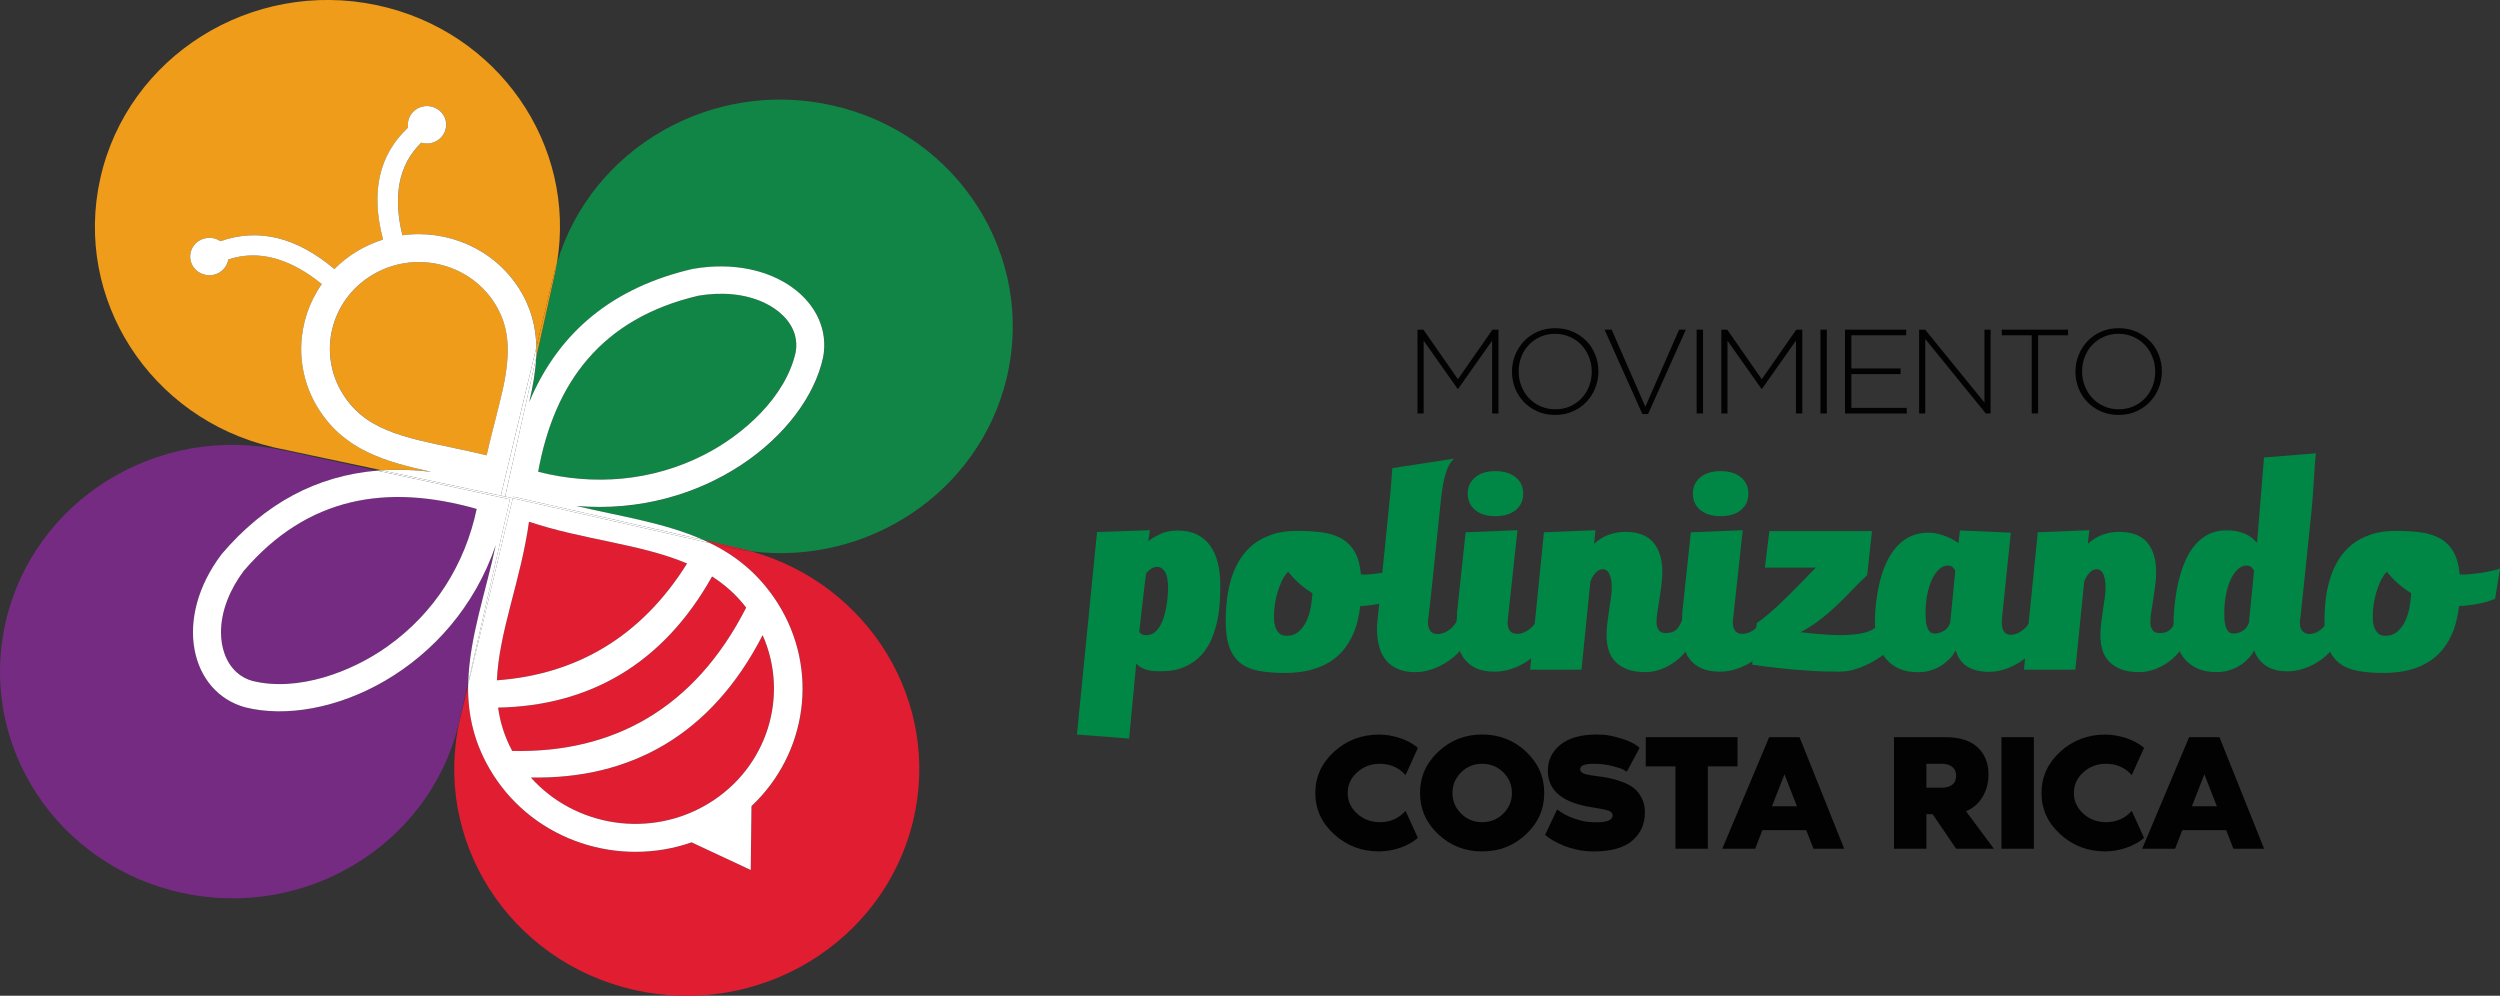 <svg width="118" height="47" viewBox="0 0 118 47" fill="none" xmlns="http://www.w3.org/2000/svg">
<rect x="0" y="0" width="118" height="47" fill="#333333" stroke="none"/>
<g id="Logo" clip-path="url(#clip0_29_2364)">
<g id="Group">
<path id="Vector" d="M65.131 38.807C65.621 38.807 66.023 38.629 66.343 38.274L66.925 39.551C66.693 39.748 66.408 39.906 66.078 40.018C65.747 40.13 65.418 40.186 65.093 40.186C64.265 40.186 63.556 39.916 62.966 39.375C62.375 38.834 62.083 38.186 62.083 37.429C62.083 36.672 62.378 36.021 62.966 35.483C63.556 34.942 64.265 34.672 65.093 34.672C65.416 34.672 65.744 34.728 66.078 34.838C66.408 34.947 66.693 35.102 66.925 35.299L66.343 36.584C66.025 36.229 65.621 36.051 65.131 36.051C64.713 36.051 64.355 36.184 64.057 36.453C63.759 36.723 63.611 37.048 63.611 37.429C63.611 37.81 63.759 38.136 64.057 38.405C64.355 38.674 64.713 38.807 65.131 38.807Z" fill="#020202"/>
<path id="Vector_2" d="M67.888 35.477C68.462 34.939 69.151 34.669 69.957 34.669C70.764 34.669 71.456 34.939 72.027 35.477C72.601 36.016 72.888 36.666 72.888 37.429C72.888 38.191 72.601 38.842 72.027 39.38C71.453 39.919 70.764 40.188 69.957 40.188C69.151 40.188 68.459 39.919 67.888 39.38C67.313 38.842 67.026 38.191 67.026 37.429C67.026 36.666 67.313 36.016 67.888 35.477ZM68.968 38.405C69.241 38.674 69.572 38.807 69.96 38.807C70.348 38.807 70.679 38.674 70.953 38.405C71.226 38.135 71.363 37.81 71.363 37.429C71.363 37.048 71.226 36.722 70.953 36.453C70.679 36.184 70.348 36.05 69.96 36.05C69.572 36.05 69.241 36.184 68.968 36.453C68.694 36.722 68.557 37.048 68.557 37.429C68.557 37.81 68.694 38.135 68.968 38.405Z" fill="#020202"/>
<path id="Vector_3" d="M75.286 36.621C75.541 36.653 75.759 36.688 75.942 36.722C76.126 36.76 76.334 36.818 76.563 36.904C76.793 36.986 76.981 37.088 77.124 37.202C77.266 37.317 77.389 37.471 77.49 37.669C77.591 37.863 77.64 38.09 77.64 38.346C77.64 38.895 77.441 39.338 77.044 39.679C76.645 40.018 76.038 40.188 75.221 40.188C74.955 40.188 74.696 40.161 74.441 40.105C74.187 40.05 73.971 39.986 73.796 39.911C73.621 39.836 73.465 39.759 73.331 39.684C73.197 39.61 73.093 39.543 73.025 39.484L72.929 39.407L73.495 38.207C73.728 38.386 73.99 38.525 74.28 38.626C74.57 38.727 74.8 38.783 74.969 38.794L75.223 38.81C75.817 38.831 76.115 38.724 76.115 38.487C76.115 38.383 76.049 38.309 75.921 38.263C75.789 38.218 75.53 38.165 75.136 38.103C73.75 37.89 73.058 37.314 73.058 36.378C73.058 35.883 73.255 35.475 73.648 35.152C74.042 34.832 74.614 34.669 75.368 34.669C75.464 34.669 75.59 34.675 75.746 34.685C75.901 34.696 76.161 34.752 76.525 34.859C76.888 34.963 77.176 35.109 77.389 35.299L76.785 36.426C76.746 36.4 76.692 36.365 76.618 36.325C76.544 36.282 76.372 36.226 76.104 36.157C75.836 36.088 75.543 36.05 75.223 36.05C74.8 36.05 74.586 36.133 74.586 36.301C74.586 36.389 74.633 36.456 74.728 36.501C74.824 36.544 75.01 36.586 75.286 36.621Z" fill="#020202"/>
<path id="Vector_4" d="M77.681 34.795H82.012V36.173H80.61V40.06H79.081V36.173H77.679V34.795H77.681Z" fill="#020202"/>
<path id="Vector_5" d="M84.938 34.795L87.046 40.06H85.597L85.255 39.183H83.185L82.844 40.06H81.291L83.505 34.795H84.938ZM83.636 38.056H84.815L84.227 36.549L83.636 38.056Z" fill="#020202"/>
<path id="Vector_6" d="M92.796 38.29L94.111 40.06H92.329L91.221 38.431H90.926V40.06H89.397V34.795H91.817C92.493 34.795 93.001 34.955 93.343 35.272C93.685 35.592 93.857 36.016 93.857 36.549C93.857 36.946 93.764 37.301 93.578 37.61C93.392 37.925 93.132 38.149 92.796 38.29ZM91.675 37.178C91.867 37.178 92.022 37.13 92.145 37.037C92.268 36.944 92.329 36.803 92.329 36.613C92.329 36.429 92.268 36.291 92.145 36.195C92.022 36.099 91.867 36.051 91.675 36.051H90.926V37.178H91.675Z" fill="#020202"/>
<path id="Vector_7" d="M95.998 40.06H94.469V34.795H95.998V40.06Z" fill="#020202"/>
<path id="Vector_8" d="M99.407 38.807C99.897 38.807 100.299 38.628 100.619 38.274L101.201 39.551C100.969 39.748 100.684 39.905 100.353 40.017C100.023 40.129 99.695 40.185 99.369 40.185C98.541 40.185 97.832 39.916 97.242 39.375C96.651 38.834 96.359 38.186 96.359 37.429C96.359 36.671 96.654 36.021 97.242 35.482C97.832 34.941 98.541 34.672 99.369 34.672C99.692 34.672 100.02 34.728 100.353 34.837C100.684 34.947 100.969 35.101 101.201 35.298L100.619 36.583C100.301 36.229 99.897 36.05 99.407 36.05C98.989 36.05 98.631 36.184 98.333 36.453C98.035 36.722 97.887 37.047 97.887 37.429C97.887 37.81 98.035 38.135 98.333 38.404C98.628 38.674 98.986 38.807 99.407 38.807Z" fill="#020202"/>
<path id="Vector_9" d="M104.758 34.795L106.866 40.06H105.417L105.075 39.183H103.006L102.664 40.06H101.111L103.326 34.795H104.758ZM103.457 38.056H104.635L104.047 36.549L103.457 38.056Z" fill="#020202"/>
</g>
<g id="Group_2">
<path id="Vector_10" d="M66.9 15.559H67.185L68.814 17.9L70.444 15.559H70.728V19.515H70.428V16.079L68.823 18.356H68.801L67.196 16.079V19.515H66.906V15.559H66.9Z" fill="#020202"/>
<path id="Vector_11" d="M73.4 19.585C73.091 19.585 72.812 19.529 72.563 19.417C72.314 19.305 72.101 19.156 71.923 18.972C71.746 18.785 71.609 18.569 71.51 18.324C71.415 18.078 71.365 17.82 71.365 17.551V17.54C71.365 17.268 71.415 17.009 71.513 16.762C71.612 16.514 71.751 16.298 71.929 16.108C72.106 15.919 72.32 15.77 72.571 15.658C72.823 15.546 73.102 15.49 73.411 15.49C73.717 15.49 73.993 15.546 74.245 15.658C74.496 15.77 74.709 15.919 74.887 16.103C75.065 16.287 75.201 16.506 75.3 16.751C75.396 16.996 75.445 17.255 75.445 17.524C75.448 17.527 75.448 17.532 75.445 17.535C75.445 17.807 75.396 18.065 75.297 18.313C75.199 18.561 75.059 18.777 74.882 18.966C74.704 19.156 74.488 19.305 74.236 19.417C73.982 19.529 73.703 19.585 73.4 19.585ZM73.411 19.318C73.662 19.318 73.892 19.273 74.102 19.18C74.313 19.086 74.493 18.961 74.647 18.801C74.8 18.641 74.917 18.454 75.002 18.238C75.087 18.023 75.13 17.793 75.13 17.548V17.537C75.13 17.292 75.087 17.063 74.999 16.844C74.912 16.628 74.791 16.439 74.641 16.279C74.488 16.119 74.305 15.991 74.094 15.898C73.881 15.804 73.648 15.756 73.4 15.756C73.148 15.756 72.918 15.802 72.708 15.895C72.497 15.988 72.317 16.114 72.164 16.274C72.011 16.433 71.893 16.62 71.808 16.836C71.724 17.052 71.68 17.281 71.68 17.527V17.537C71.68 17.783 71.724 18.012 71.811 18.23C71.899 18.446 72.019 18.636 72.169 18.796C72.322 18.956 72.506 19.084 72.716 19.177C72.927 19.27 73.159 19.318 73.411 19.318Z" fill="#020202"/>
<path id="Vector_12" d="M75.735 15.559H76.071L77.66 19.198L79.254 15.559H79.573L77.788 19.545H77.52L75.735 15.559Z" fill="#020202"/>
<path id="Vector_13" d="M80.082 15.559H80.383V19.515H80.082V15.559Z" fill="#020202"/>
<path id="Vector_14" d="M81.241 15.559H81.526L83.155 17.9L84.785 15.559H85.069V19.515H84.769V16.079L83.163 18.356H83.142L81.537 16.079V19.515H81.247V15.559H81.241Z" fill="#020202"/>
<path id="Vector_15" d="M85.925 15.559H86.226V19.515H85.925V15.559Z" fill="#020202"/>
<path id="Vector_16" d="M87.084 15.559H89.972V15.826H87.385V17.391H89.709V17.657H87.385V19.252H89.999V19.518H87.084V15.559Z" fill="#020202"/>
<path id="Vector_17" d="M90.581 15.559H90.866L93.666 19.001V15.559H93.955V19.515H93.728L90.871 15.999V19.515H90.581V15.559Z" fill="#020202"/>
<path id="Vector_18" d="M95.897 15.826H94.483V15.559H97.611V15.826H96.198V19.515H95.897V15.826Z" fill="#020202"/>
<path id="Vector_19" d="M99.995 19.585C99.686 19.585 99.407 19.529 99.159 19.417C98.91 19.305 98.697 19.156 98.519 18.972C98.341 18.785 98.204 18.569 98.106 18.324C98.01 18.078 97.961 17.82 97.961 17.551V17.54C97.961 17.268 98.01 17.009 98.109 16.762C98.207 16.514 98.347 16.298 98.524 16.108C98.702 15.919 98.915 15.77 99.167 15.658C99.418 15.546 99.697 15.49 100.006 15.49C100.312 15.49 100.589 15.546 100.84 15.658C101.092 15.77 101.305 15.919 101.483 16.103C101.66 16.287 101.797 16.506 101.896 16.751C101.991 16.996 102.04 17.255 102.04 17.524C102.043 17.527 102.043 17.532 102.04 17.535C102.04 17.807 101.991 18.065 101.893 18.313C101.794 18.561 101.655 18.777 101.477 18.966C101.299 19.156 101.083 19.305 100.832 19.417C100.58 19.529 100.299 19.585 99.995 19.585ZM100.006 19.318C100.258 19.318 100.487 19.273 100.698 19.18C100.909 19.086 101.089 18.961 101.242 18.801C101.395 18.641 101.513 18.454 101.598 18.238C101.682 18.023 101.726 17.793 101.726 17.548V17.537C101.726 17.292 101.682 17.063 101.595 16.844C101.507 16.628 101.387 16.439 101.237 16.279C101.083 16.119 100.9 15.991 100.69 15.898C100.476 15.804 100.244 15.756 99.995 15.756C99.744 15.756 99.514 15.802 99.303 15.895C99.093 15.988 98.912 16.114 98.759 16.274C98.606 16.433 98.489 16.62 98.404 16.836C98.319 17.052 98.275 17.281 98.275 17.527V17.537C98.275 17.783 98.319 18.012 98.407 18.23C98.494 18.446 98.615 18.636 98.765 18.796C98.918 18.956 99.101 19.084 99.312 19.177C99.522 19.27 99.755 19.318 100.006 19.318Z" fill="#020202"/>
</g>
<g id="Group_3">
<path id="Vector_20" d="M33.223 21.473C35.11 20.516 37.092 18.724 37.557 16.621C37.609 16.343 37.598 16.066 37.516 15.794C37.316 15.117 36.737 14.61 36.105 14.304C35.145 13.84 34.008 13.781 32.964 13.957C28.397 15.029 26.166 18.042 25.398 22.267C28.026 22.939 30.771 22.715 33.223 21.473Z" fill="#118546"/>
<path id="Vector_21" d="M39.321 4.983C33.611 3.682 27.905 6.988 26.289 12.414C26.256 12.603 26.221 12.792 26.18 12.984C26.169 13.029 26.158 13.077 26.147 13.123H26.15L25.313 16.871C25.28 17.564 25.152 18.268 24.985 18.985C26.374 15.663 28.944 13.568 32.698 12.699C36.537 12.03 39.348 14.306 38.856 16.877C38.057 20.548 33.215 24.408 27.203 23.886C29.261 24.376 31.369 24.672 33.207 25.493L35.173 25.941V25.944C35.271 25.968 35.367 25.997 35.465 26.024C40.972 26.701 46.224 23.227 47.515 17.842C48.89 12.083 45.224 6.327 39.321 4.983Z" fill="#118546"/>
<path id="Vector_22" d="M25.053 36.699C27.123 39.021 30.672 39.602 33.437 37.928C36.225 36.24 37.259 32.835 35.993 29.98C33.571 34.704 29.748 36.786 25.053 36.699Z" fill="#E01D31"/>
<path id="Vector_23" d="M23.511 33.398C23.604 34.083 23.812 34.763 24.176 35.443C28.922 35.555 32.783 33.462 35.219 28.679C34.752 28.068 34.208 27.594 33.609 27.21C31.276 31.377 27.771 33.318 23.511 33.398Z" fill="#E01D31"/>
<path id="Vector_24" d="M34.186 25.789L33.529 25.643C34.749 26.242 35.837 27.101 36.696 28.45C38.694 31.588 38.096 35.584 35.474 38.05L35.457 39.485L35.438 41.068L33.972 40.383L32.646 39.762C29.218 40.959 25.278 39.711 23.282 36.571C22.371 35.142 22.076 33.729 22.101 32.316L21.762 33.726H21.764C21.753 33.771 21.74 33.817 21.729 33.865C20.351 39.621 24.017 45.374 29.918 46.721C35.821 48.064 41.721 44.489 43.102 38.736C44.436 33.163 41.04 27.591 35.463 26.024C35.085 25.979 34.705 25.912 34.328 25.826C34.279 25.811 34.232 25.8 34.186 25.789Z" fill="#E01D31"/>
<path id="Vector_25" d="M32.43 26.597C30.235 25.664 27.531 25.485 24.969 24.627C24.586 27.386 23.552 29.807 23.457 32.11C27.162 31.843 30.251 30.092 32.43 26.597Z" fill="#E01D31"/>
<path id="Vector_26" d="M35.17 25.936L33.204 25.488C33.313 25.536 33.423 25.586 33.529 25.64L34.186 25.789V25.786C34.232 25.797 34.279 25.81 34.328 25.821C34.705 25.906 35.085 25.973 35.463 26.018C35.367 25.992 35.269 25.962 35.17 25.938V25.936Z" fill="#E01D31"/>
<path id="Vector_27" d="M11.571 33.385C8.99 32.676 8.145 29.21 10.464 26.152C12.498 23.763 14.948 22.454 17.802 22.214L13.493 21.284V21.286C13.447 21.276 13.398 21.265 13.351 21.254C7.437 19.972 1.575 23.611 0.262 29.38C-1.05 35.15 2.682 40.866 8.599 42.145C14.428 43.407 20.203 39.89 21.628 34.267H21.63L22.098 32.217C22.155 30.076 22.934 27.933 23.399 25.723C21.401 31.617 15.432 34.35 11.571 33.385Z" fill="#762B83"/>
<path id="Vector_28" d="M11.505 26.946C10.882 27.778 10.431 28.799 10.431 29.844C10.431 30.529 10.639 31.262 11.175 31.737C11.388 31.926 11.639 32.059 11.916 32.139C14.056 32.667 16.583 31.729 18.297 30.505C20.528 28.913 21.95 26.615 22.5 24.021C18.275 22.819 14.516 23.429 11.505 26.946Z" fill="#762B83"/>
<path id="Vector_29" d="M20.364 22.27C18.193 21.8 16.279 21.254 15.055 19.329C13.857 17.447 13.985 15.127 15.191 13.408C13.734 12.227 12.244 11.757 10.778 12.248C10.737 12.493 10.595 12.72 10.363 12.858C9.939 13.114 9.378 12.989 9.116 12.573C8.853 12.16 8.982 11.613 9.408 11.357C9.726 11.165 10.119 11.187 10.406 11.384C12.206 10.752 13.999 11.192 15.787 12.698C16.099 12.386 16.452 12.104 16.848 11.864C17.245 11.624 17.66 11.44 18.084 11.307C17.491 9.075 17.884 7.313 19.262 6.02C19.21 5.681 19.364 5.329 19.681 5.137C20.105 4.882 20.665 5.007 20.928 5.423C21.19 5.836 21.062 6.383 20.635 6.638C20.403 6.78 20.129 6.804 19.889 6.732C18.789 7.796 18.557 9.305 18.997 11.104C21.111 10.813 23.301 11.731 24.498 13.613C25.078 14.522 25.3 15.447 25.319 16.391L26.199 12.714H26.202C26.229 12.613 26.259 12.512 26.289 12.411C27.219 6.836 23.52 1.464 17.794 0.245C11.872 -1.01 6.023 2.65 4.733 8.425C3.461 14.114 7.087 19.732 12.859 21.099V21.102L18.007 22.195C18.765 22.147 19.549 22.168 20.364 22.27Z" fill="#EE9C19"/>
<path id="Vector_30" d="M23.949 16.082C23.891 15.437 23.7 14.858 23.347 14.306C22.122 12.384 19.53 11.792 17.559 12.986C15.588 14.181 14.981 16.708 16.206 18.63C16.569 19.201 17.023 19.636 17.614 19.979C18.48 20.481 19.555 20.739 20.528 20.953C21.349 21.131 22.163 21.294 22.973 21.491C23.148 20.705 23.361 19.926 23.558 19.137C23.796 18.166 24.036 17.087 23.949 16.082Z" fill="#EE9C19"/>
<path id="Vector_31" d="M26.196 12.715L25.316 16.391C25.319 16.551 25.319 16.708 25.311 16.868L26.147 13.12H26.144C26.155 13.075 26.166 13.027 26.177 12.981C26.221 12.792 26.256 12.603 26.287 12.411C26.256 12.512 26.224 12.611 26.199 12.715H26.196Z" fill="#EE9C19"/>
<path id="Vector_32" d="M23.842 23.435V23.438L18.007 22.198C17.939 22.203 17.871 22.208 17.802 22.214L24.066 23.568L22.098 32.217C22.098 32.249 22.098 32.281 22.098 32.313L24.206 23.515L23.842 23.435Z" fill="white"/>
<path id="Vector_33" d="M24.206 23.518L24.222 23.443L33.201 25.488C31.364 24.667 29.256 24.371 27.197 23.88C33.21 24.403 38.052 20.542 38.85 16.871C39.342 14.301 36.532 12.024 32.693 12.693C28.939 13.563 26.369 15.661 24.98 18.98C25.146 18.263 25.275 17.559 25.308 16.866L23.842 23.435L24.206 23.518ZM32.964 13.957C34.005 13.781 35.145 13.84 36.105 14.304C36.737 14.608 37.316 15.114 37.516 15.794C37.595 16.066 37.606 16.343 37.557 16.62C37.092 18.724 35.11 20.516 33.223 21.473C30.771 22.718 28.026 22.939 25.401 22.267C26.166 18.041 28.397 15.029 32.964 13.957Z" fill="white"/>
<path id="Vector_34" d="M23.279 36.568C25.278 39.706 29.218 40.956 32.644 39.759L33.97 40.38L35.435 41.065L35.454 39.482L35.471 38.047C38.093 35.584 38.692 31.587 36.693 28.447C35.834 27.101 34.746 26.239 33.527 25.64L24.203 23.515L22.095 32.313C22.073 33.726 22.369 35.139 23.279 36.568ZM35.996 29.98C37.262 32.833 36.228 36.237 33.439 37.927C30.672 39.602 27.126 39.02 25.056 36.698C29.748 36.786 33.571 34.704 35.996 29.98ZM35.219 28.679C32.783 33.462 28.92 35.555 24.176 35.443C23.812 34.763 23.604 34.086 23.511 33.398C27.774 33.318 31.276 31.377 33.609 27.21C34.21 27.594 34.752 28.068 35.219 28.679ZM24.969 24.626C27.533 25.485 30.235 25.666 32.43 26.597C30.248 30.092 27.162 31.843 23.454 32.11C23.552 29.804 24.586 27.383 24.969 24.626Z" fill="white"/>
<path id="Vector_35" d="M24.206 23.517L33.529 25.642C33.423 25.589 33.313 25.538 33.204 25.49L24.225 23.443L24.206 23.517Z" fill="white"/>
<path id="Vector_36" d="M17.802 22.214C14.945 22.454 12.498 23.763 10.464 26.152C8.145 29.21 8.99 32.675 11.571 33.385C15.429 34.35 21.401 31.617 23.402 25.722C22.934 27.933 22.158 30.076 22.101 32.217L24.069 23.568L17.802 22.214ZM18.297 30.505C16.583 31.729 14.054 32.665 11.916 32.14C11.637 32.062 11.388 31.929 11.175 31.737C10.642 31.262 10.431 30.529 10.431 29.844C10.431 28.799 10.882 27.778 11.505 26.946C14.516 23.43 18.275 22.819 22.5 24.021C21.953 26.616 20.531 28.914 18.297 30.505Z" fill="white"/>
<path id="Vector_37" d="M23.842 23.435L23.64 23.39L25.316 16.391C25.297 15.447 25.075 14.522 24.496 13.613C23.298 11.731 21.108 10.814 18.994 11.104C18.554 9.307 18.784 7.798 19.886 6.732C20.129 6.807 20.4 6.78 20.632 6.639C21.056 6.383 21.187 5.836 20.925 5.423C20.66 5.01 20.102 4.882 19.678 5.138C19.361 5.33 19.208 5.682 19.26 6.02C17.882 7.313 17.488 9.076 18.081 11.307C17.657 11.44 17.242 11.624 16.845 11.864C16.449 12.104 16.093 12.384 15.785 12.699C13.996 11.192 12.203 10.752 10.404 11.384C10.117 11.187 9.723 11.166 9.406 11.358C8.982 11.614 8.851 12.16 9.113 12.573C9.378 12.987 9.936 13.115 10.36 12.859C10.592 12.717 10.737 12.491 10.775 12.248C12.241 11.758 13.731 12.227 15.188 13.408C13.983 15.127 13.854 17.447 15.052 19.329C16.277 21.251 18.191 21.801 20.362 22.27C19.547 22.171 18.762 22.15 18.005 22.198L23.84 23.438L23.842 23.435ZM22.97 21.491C22.161 21.294 21.346 21.131 20.526 20.953C19.552 20.739 18.475 20.481 17.611 19.98C17.02 19.639 16.567 19.201 16.203 18.631C14.978 16.708 15.585 14.181 17.556 12.987C19.528 11.792 22.12 12.384 23.345 14.306C23.695 14.858 23.889 15.434 23.946 16.082C24.036 17.084 23.796 18.167 23.552 19.137C23.358 19.926 23.145 20.705 22.97 21.491Z" fill="white"/>
<path id="Vector_38" d="M25.316 16.391L23.64 23.39L23.842 23.435L25.311 16.868C25.319 16.708 25.319 16.548 25.316 16.391Z" fill="white"/>
</g>
<g id="Group_4">
<path id="Vector_39" d="M53.295 34.861L50.832 34.669L51.78 25.112L54.274 25.026C54.258 25.133 54.247 25.218 54.238 25.282C54.23 25.346 54.217 25.432 54.195 25.538C54.356 25.421 54.547 25.309 54.774 25.202C54.998 25.096 55.267 25.042 55.578 25.042C55.936 25.042 56.24 25.104 56.494 25.229C56.748 25.354 56.956 25.53 57.12 25.757C57.284 25.983 57.405 26.255 57.481 26.57C57.558 26.887 57.599 27.236 57.599 27.618C57.599 27.823 57.593 28.066 57.58 28.348C57.566 28.631 57.53 28.924 57.47 29.223C57.41 29.524 57.323 29.82 57.205 30.113C57.087 30.407 56.926 30.67 56.716 30.905C56.505 31.14 56.243 31.329 55.928 31.47C55.611 31.614 55.225 31.683 54.772 31.683C54.441 31.683 54.189 31.649 54.017 31.579C53.845 31.51 53.716 31.422 53.629 31.316L53.295 34.861ZM54.102 29.98C54.274 29.98 54.416 29.927 54.534 29.82C54.651 29.713 54.747 29.58 54.821 29.417C54.895 29.257 54.955 29.081 54.998 28.895C55.042 28.706 55.072 28.53 55.092 28.367C55.111 28.204 55.121 28.068 55.127 27.959C55.133 27.85 55.135 27.791 55.135 27.786C55.135 27.41 55.086 27.143 54.985 26.986C54.884 26.831 54.763 26.754 54.624 26.754C54.536 26.754 54.446 26.781 54.353 26.834C54.26 26.887 54.175 26.965 54.096 27.066C54.033 27.53 53.979 27.991 53.929 28.447C53.88 28.903 53.828 29.364 53.771 29.828C53.795 29.868 53.837 29.905 53.891 29.935C53.943 29.967 54.014 29.98 54.102 29.98Z" fill="#008745"/>
<path id="Vector_40" d="M61.219 25.058C61.629 25.058 62.006 25.079 62.356 25.122C62.706 25.165 63.013 25.258 63.278 25.397C63.543 25.538 63.756 25.743 63.923 26.015C64.09 26.287 64.191 26.652 64.235 27.114C64.363 27.124 64.516 27.122 64.689 27.106C64.861 27.09 65.038 27.068 65.222 27.042C65.402 27.015 65.574 26.983 65.739 26.946C65.903 26.911 66.034 26.874 66.138 26.839L65.905 28.268C65.615 28.38 65.326 28.463 65.036 28.513C64.746 28.564 64.47 28.596 64.205 28.604C64.177 28.833 64.136 29.07 64.076 29.319C64.016 29.566 63.931 29.806 63.819 30.038C63.707 30.27 63.565 30.491 63.392 30.7C63.218 30.907 63.004 31.091 62.753 31.249C62.498 31.406 62.198 31.531 61.848 31.625C61.498 31.715 61.096 31.763 60.639 31.763C60.177 31.763 59.775 31.731 59.428 31.667C59.081 31.603 58.791 31.483 58.558 31.305C58.326 31.126 58.148 30.875 58.031 30.553C57.91 30.23 57.853 29.806 57.853 29.287C57.853 28.945 57.875 28.604 57.916 28.263C57.957 27.922 58.028 27.593 58.126 27.279C58.225 26.964 58.359 26.674 58.526 26.404C58.695 26.135 58.903 25.901 59.152 25.701C59.401 25.501 59.696 25.346 60.038 25.231C60.371 25.114 60.768 25.058 61.219 25.058ZM61.949 28.001C61.711 27.855 61.495 27.692 61.301 27.519C61.107 27.346 60.94 27.167 60.8 26.983C60.68 27.106 60.579 27.255 60.497 27.431C60.415 27.607 60.347 27.791 60.292 27.98C60.237 28.172 60.196 28.359 60.172 28.537C60.147 28.719 60.133 28.873 60.133 29.001C60.133 29.057 60.133 29.14 60.136 29.249C60.139 29.358 60.158 29.47 60.194 29.585C60.229 29.7 60.289 29.798 60.371 29.884C60.453 29.969 60.574 30.009 60.729 30.009C60.962 30.009 61.156 29.94 61.312 29.798C61.468 29.657 61.591 29.486 61.681 29.281C61.771 29.078 61.837 28.857 61.875 28.623C61.913 28.393 61.938 28.183 61.949 28.001Z" fill="#008745"/>
<path id="Vector_41" d="M69.386 29.951C69.298 30.201 69.162 30.433 68.978 30.646C68.795 30.86 68.585 31.049 68.35 31.209C68.115 31.369 67.863 31.497 67.595 31.587C67.327 31.678 67.067 31.726 66.813 31.726C66.488 31.726 66.209 31.675 65.982 31.577C65.755 31.478 65.566 31.34 65.418 31.161C65.271 30.982 65.164 30.766 65.096 30.51C65.028 30.255 64.995 29.974 64.995 29.671C64.995 29.537 65.003 29.407 65.019 29.273L65.626 23.275L65.719 22.096L68.629 21.648C68.213 22.043 68.087 22.822 67.981 23.872C67.92 24.466 67.858 25.064 67.795 25.669C67.732 26.274 67.671 26.871 67.609 27.466C67.546 28.06 67.486 28.617 67.423 29.137C67.406 29.215 67.398 29.279 67.398 29.329C67.398 29.407 67.404 29.481 67.417 29.556C67.431 29.631 67.453 29.695 67.488 29.748C67.521 29.801 67.568 29.844 67.628 29.879C67.688 29.911 67.762 29.929 67.849 29.929C67.953 29.929 68.054 29.908 68.156 29.868C68.257 29.828 68.35 29.775 68.434 29.708C68.519 29.641 68.593 29.569 68.653 29.489C68.713 29.409 68.754 29.332 68.782 29.257L69.386 29.951Z" fill="#008745"/>
<path id="Vector_42" d="M72.547 29.246C72.645 29.364 72.743 29.481 72.845 29.598C72.946 29.716 73.044 29.833 73.143 29.95C73.066 30.169 72.94 30.385 72.771 30.593C72.599 30.801 72.399 30.99 72.164 31.155C71.931 31.321 71.674 31.454 71.395 31.552C71.117 31.651 70.829 31.702 70.54 31.702C70.217 31.702 69.946 31.654 69.719 31.561C69.495 31.467 69.307 31.331 69.159 31.155C69.011 30.979 68.905 30.771 68.836 30.529C68.768 30.286 68.735 30.014 68.735 29.716C68.735 29.572 68.741 29.438 68.754 29.313C68.768 29.188 68.773 29.054 68.773 28.91L69.178 25.125L71.625 25.026L71.158 29.345C71.158 29.422 71.163 29.494 71.177 29.564C71.191 29.633 71.212 29.694 71.248 29.748C71.281 29.801 71.327 29.844 71.387 29.873C71.448 29.902 71.521 29.918 71.609 29.918C71.713 29.918 71.814 29.897 71.915 29.857C72.016 29.817 72.109 29.764 72.194 29.697C72.279 29.63 72.353 29.558 72.413 29.478C72.478 29.401 72.522 29.324 72.547 29.246ZM71.896 23.298C71.896 23.618 71.778 23.877 71.546 24.072C71.314 24.266 70.991 24.362 70.584 24.362C70.179 24.362 69.862 24.266 69.626 24.072C69.394 23.877 69.276 23.621 69.276 23.298C69.276 22.981 69.394 22.725 69.626 22.531C69.859 22.333 70.179 22.237 70.584 22.237C70.994 22.237 71.314 22.336 71.546 22.531C71.778 22.725 71.896 22.981 71.896 23.298Z" fill="#008745"/>
<path id="Vector_43" d="M76.074 27.756C76.074 27.644 76.068 27.535 76.055 27.431C76.041 27.327 76.019 27.231 75.989 27.149C75.959 27.066 75.915 26.997 75.861 26.946C75.806 26.895 75.737 26.869 75.655 26.869C75.527 26.869 75.409 26.925 75.311 27.037C75.21 27.149 75.128 27.287 75.065 27.45L74.647 31.609H72.221L72.875 25.125L75.308 25.026L75.237 25.669C75.459 25.466 75.696 25.32 75.948 25.234C76.2 25.149 76.448 25.104 76.697 25.104C77.312 25.104 77.761 25.272 78.042 25.608C78.321 25.944 78.461 26.405 78.461 26.991C78.461 27.199 78.447 27.415 78.417 27.636C78.39 27.858 78.357 28.074 78.324 28.287C78.291 28.498 78.258 28.698 78.231 28.884C78.204 29.071 78.187 29.231 78.187 29.369C78.187 29.503 78.217 29.62 78.28 29.724C78.343 29.828 78.455 29.881 78.622 29.881C78.737 29.881 78.835 29.868 78.917 29.839C78.999 29.812 79.07 29.769 79.128 29.716C79.185 29.663 79.234 29.596 79.278 29.516C79.322 29.436 79.368 29.345 79.415 29.244C79.513 29.361 79.612 29.479 79.713 29.596C79.814 29.713 79.913 29.831 80.011 29.948C79.924 30.198 79.8 30.43 79.642 30.646C79.483 30.862 79.3 31.052 79.09 31.209C78.879 31.366 78.652 31.492 78.409 31.585C78.165 31.675 77.919 31.724 77.673 31.724C77.301 31.724 76.998 31.673 76.76 31.572C76.522 31.47 76.334 31.337 76.194 31.174C76.055 31.012 75.959 30.825 75.907 30.617C75.855 30.409 75.83 30.196 75.83 29.983C75.83 29.793 75.844 29.599 75.869 29.393C75.893 29.191 75.921 28.991 75.951 28.796C75.981 28.602 76.008 28.418 76.033 28.239C76.06 28.06 76.074 27.898 76.074 27.756Z" fill="#008745"/>
<path id="Vector_44" d="M83.177 29.246C83.276 29.364 83.374 29.481 83.475 29.598C83.576 29.716 83.675 29.833 83.773 29.95C83.697 30.169 83.571 30.385 83.401 30.593C83.229 30.801 83.03 30.99 82.794 31.155C82.562 31.321 82.305 31.454 82.026 31.552C81.747 31.651 81.46 31.702 81.17 31.702C80.848 31.702 80.577 31.654 80.35 31.561C80.126 31.467 79.937 31.331 79.79 31.155C79.642 30.979 79.535 30.771 79.467 30.529C79.398 30.286 79.366 30.014 79.366 29.716C79.366 29.572 79.371 29.438 79.385 29.313C79.398 29.188 79.404 29.054 79.404 28.91L79.809 25.125L82.256 25.026L81.788 29.345C81.788 29.422 81.794 29.494 81.807 29.564C81.821 29.633 81.843 29.694 81.879 29.748C81.911 29.801 81.958 29.844 82.018 29.873C82.078 29.902 82.152 29.918 82.239 29.918C82.343 29.918 82.444 29.897 82.546 29.857C82.647 29.817 82.74 29.764 82.825 29.697C82.909 29.63 82.983 29.558 83.043 29.478C83.106 29.401 83.15 29.324 83.177 29.246ZM82.524 23.298C82.524 23.618 82.406 23.877 82.174 24.072C81.941 24.266 81.619 24.362 81.211 24.362C80.807 24.362 80.49 24.266 80.254 24.072C80.022 23.877 79.904 23.621 79.904 23.298C79.904 22.981 80.022 22.725 80.254 22.531C80.487 22.333 80.807 22.237 81.211 22.237C81.621 22.237 81.941 22.336 82.174 22.531C82.406 22.725 82.524 22.981 82.524 23.298Z" fill="#008745"/>
<path id="Vector_45" d="M89.198 30.654C88.976 30.854 88.733 31.03 88.476 31.182C88.255 31.315 87.998 31.435 87.71 31.542C87.423 31.648 87.12 31.702 86.805 31.702C86.302 31.702 85.808 31.686 85.318 31.651C84.829 31.619 84.388 31.582 84 31.539C83.544 31.488 83.112 31.433 82.701 31.371L82.92 29.406C83.06 29.321 83.254 29.169 83.503 28.956C83.721 28.772 84.006 28.508 84.358 28.164C84.711 27.82 85.159 27.361 85.704 26.791H83.303L83.513 25.071H88.356L88.132 27.143C87.847 27.412 87.588 27.671 87.35 27.919C87.115 28.167 86.879 28.401 86.641 28.625C86.406 28.849 86.155 29.062 85.892 29.262C85.627 29.465 85.326 29.657 84.982 29.841C85.422 29.892 85.84 29.929 86.24 29.956C86.639 29.982 87 29.985 87.32 29.963C87.639 29.942 87.916 29.897 88.142 29.822C88.369 29.748 88.536 29.638 88.64 29.489L89.198 30.654Z" fill="#008745"/>
<path id="Vector_46" d="M95.856 29.246C95.954 29.364 96.053 29.481 96.154 29.598C96.255 29.716 96.353 29.833 96.452 29.95C96.375 30.174 96.249 30.39 96.074 30.601C95.899 30.809 95.697 30.998 95.465 31.163C95.232 31.328 94.978 31.462 94.707 31.561C94.437 31.659 94.163 31.71 93.895 31.71C93.031 31.71 92.501 31.374 92.309 30.699C92.268 30.771 92.227 30.838 92.186 30.899C92.145 30.961 92.096 31.019 92.039 31.075C91.998 31.115 91.935 31.174 91.853 31.248C91.771 31.323 91.667 31.395 91.541 31.467C91.418 31.539 91.27 31.601 91.101 31.651C90.931 31.702 90.737 31.728 90.513 31.728C90.16 31.728 89.857 31.667 89.603 31.544C89.348 31.422 89.141 31.256 88.976 31.043C88.812 30.833 88.692 30.582 88.615 30.297C88.539 30.012 88.498 29.702 88.498 29.372C88.498 29.289 88.501 29.166 88.506 29.001C88.512 28.836 88.528 28.646 88.553 28.43C88.577 28.217 88.615 27.988 88.662 27.743C88.709 27.497 88.774 27.252 88.856 27.009C88.938 26.764 89.042 26.53 89.168 26.306C89.291 26.082 89.441 25.882 89.614 25.709C89.786 25.535 89.991 25.396 90.223 25.295C90.456 25.194 90.724 25.143 91.024 25.143C91.18 25.143 91.328 25.159 91.467 25.194C91.607 25.226 91.735 25.269 91.856 25.317C91.976 25.364 92.082 25.418 92.181 25.474C92.279 25.53 92.364 25.583 92.438 25.634L92.509 25.037L94.91 25.143L94.497 29.15C94.486 29.238 94.483 29.329 94.486 29.425C94.489 29.521 94.502 29.609 94.53 29.689C94.554 29.769 94.601 29.833 94.661 29.884C94.724 29.934 94.808 29.961 94.918 29.961C95.022 29.961 95.123 29.937 95.224 29.892C95.325 29.846 95.418 29.788 95.503 29.718C95.588 29.649 95.662 29.574 95.722 29.489C95.787 29.404 95.831 29.324 95.856 29.246ZM92.29 26.938C92.268 26.898 92.233 26.847 92.181 26.786C92.129 26.724 92.047 26.695 91.932 26.695C91.793 26.695 91.659 26.751 91.533 26.863C91.407 26.975 91.295 27.13 91.199 27.329C91.104 27.529 91.027 27.767 90.97 28.049C90.912 28.329 90.885 28.639 90.885 28.974C90.885 29.193 90.901 29.366 90.931 29.492C90.962 29.617 91.002 29.71 91.049 29.771C91.095 29.833 91.145 29.87 91.197 29.884C91.249 29.897 91.295 29.902 91.336 29.902C91.459 29.902 91.593 29.865 91.735 29.788C91.877 29.71 91.981 29.582 92.05 29.398L92.29 26.938Z" fill="#008745"/>
<path id="Vector_47" d="M99.383 27.756C99.383 27.644 99.377 27.535 99.364 27.431C99.35 27.327 99.328 27.231 99.298 27.149C99.268 27.066 99.224 26.997 99.17 26.946C99.115 26.895 99.046 26.869 98.965 26.869C98.836 26.869 98.718 26.925 98.62 27.037C98.519 27.149 98.437 27.287 98.374 27.45L97.956 31.609H95.53L96.184 25.125L98.617 25.026L98.546 25.669C98.768 25.466 99.005 25.32 99.257 25.234C99.509 25.149 99.757 25.104 100.006 25.104C100.621 25.104 101.07 25.272 101.351 25.608C101.63 25.944 101.77 26.405 101.77 26.991C101.77 27.199 101.756 27.415 101.726 27.636C101.699 27.858 101.666 28.074 101.633 28.287C101.6 28.498 101.567 28.698 101.54 28.884C101.513 29.071 101.496 29.231 101.496 29.369C101.496 29.503 101.526 29.62 101.589 29.724C101.652 29.828 101.764 29.881 101.931 29.881C102.046 29.881 102.144 29.868 102.226 29.839C102.308 29.812 102.38 29.769 102.437 29.716C102.494 29.663 102.544 29.596 102.587 29.516C102.631 29.436 102.678 29.345 102.724 29.244C102.822 29.361 102.921 29.479 103.022 29.596C103.123 29.713 103.222 29.831 103.32 29.948C103.233 30.198 103.11 30.43 102.951 30.646C102.792 30.862 102.609 31.052 102.399 31.209C102.188 31.366 101.961 31.492 101.718 31.585C101.474 31.675 101.228 31.724 100.982 31.724C100.61 31.724 100.307 31.673 100.069 31.572C99.831 31.47 99.643 31.337 99.503 31.174C99.364 31.012 99.268 30.825 99.216 30.617C99.164 30.409 99.139 30.196 99.139 29.983C99.139 29.793 99.153 29.599 99.178 29.393C99.202 29.191 99.23 28.991 99.26 28.796C99.29 28.602 99.317 28.418 99.342 28.239C99.372 28.06 99.383 27.898 99.383 27.756Z" fill="#008745"/>
<path id="Vector_48" d="M109.888 29.247C109.986 29.364 110.084 29.481 110.186 29.599C110.287 29.716 110.385 29.833 110.484 29.95C110.396 30.201 110.262 30.43 110.087 30.644C109.912 30.854 109.707 31.038 109.477 31.193C109.248 31.347 109.002 31.47 108.742 31.555C108.482 31.641 108.225 31.686 107.974 31.686C107.55 31.686 107.208 31.598 106.951 31.422C106.694 31.246 106.508 31.006 106.396 30.7C106.355 30.766 106.314 30.83 106.276 30.894C106.237 30.958 106.188 31.017 106.131 31.073C106.09 31.118 106.027 31.177 105.945 31.249C105.863 31.321 105.759 31.393 105.633 31.462C105.51 31.534 105.363 31.595 105.193 31.646C105.023 31.697 104.829 31.723 104.605 31.723C104.258 31.723 103.96 31.665 103.708 31.547C103.457 31.43 103.249 31.267 103.082 31.062C102.915 30.857 102.792 30.609 102.713 30.324C102.634 30.038 102.593 29.729 102.593 29.398C102.593 29.343 102.596 29.239 102.601 29.084C102.606 28.932 102.62 28.745 102.645 28.529C102.669 28.314 102.702 28.076 102.746 27.823C102.79 27.567 102.853 27.311 102.932 27.05C103.011 26.788 103.112 26.538 103.23 26.298C103.35 26.055 103.495 25.839 103.67 25.653C103.842 25.463 104.045 25.314 104.277 25.202C104.507 25.09 104.772 25.034 105.073 25.034C105.338 25.034 105.554 25.061 105.726 25.111C105.898 25.162 106.035 25.221 106.142 25.285C106.248 25.349 106.33 25.413 106.388 25.477C106.445 25.541 106.494 25.586 106.535 25.61L106.861 21.595L109.308 21.395C109.245 21.92 109.185 23.307 109.125 23.896C109.065 24.488 109.004 25.085 108.942 25.69C108.879 26.295 108.819 26.89 108.756 27.479C108.693 28.068 108.633 28.625 108.578 29.151C108.562 29.223 108.553 29.295 108.553 29.372C108.553 29.439 108.559 29.505 108.572 29.572C108.586 29.639 108.611 29.697 108.646 29.748C108.682 29.798 108.728 29.841 108.786 29.873C108.846 29.908 108.925 29.926 109.024 29.924C109.119 29.921 109.27 29.881 109.357 29.838C109.431 29.801 109.499 29.756 109.562 29.703C109.639 29.636 109.707 29.564 109.759 29.484C109.822 29.401 109.863 29.324 109.888 29.247ZM106.391 26.938C106.369 26.898 106.333 26.847 106.281 26.786C106.229 26.724 106.147 26.695 106.032 26.695C105.893 26.695 105.759 26.751 105.633 26.863C105.507 26.975 105.395 27.13 105.3 27.33C105.204 27.53 105.127 27.767 105.07 28.049C105.013 28.329 104.985 28.639 104.985 28.975C104.985 29.193 105.002 29.366 105.032 29.492C105.062 29.617 105.103 29.71 105.149 29.772C105.196 29.833 105.245 29.87 105.297 29.884C105.349 29.897 105.395 29.902 105.436 29.902C105.559 29.902 105.693 29.865 105.836 29.788C105.978 29.71 106.082 29.582 106.15 29.398L106.391 26.938Z" fill="#008745"/>
<path id="Vector_49" d="M113.081 25.058C113.491 25.058 113.869 25.079 114.219 25.122C114.569 25.165 114.875 25.258 115.14 25.397C115.405 25.538 115.619 25.743 115.785 26.015C115.952 26.287 116.053 26.652 116.097 27.114C116.225 27.124 116.379 27.122 116.551 27.106C116.723 27.09 116.901 27.068 117.084 27.042C117.264 27.015 117.437 26.983 117.601 26.946C117.765 26.911 117.896 26.874 118 26.839L117.768 28.268C117.478 28.38 117.188 28.463 116.898 28.513C116.608 28.564 116.332 28.596 116.067 28.604C116.04 28.833 115.999 29.07 115.938 29.319C115.878 29.566 115.793 29.806 115.681 30.038C115.569 30.27 115.427 30.491 115.255 30.7C115.08 30.907 114.867 31.091 114.615 31.249C114.361 31.406 114.06 31.531 113.71 31.625C113.36 31.715 112.958 31.763 112.502 31.763C112.039 31.763 111.638 31.731 111.29 31.667C110.943 31.603 110.653 31.483 110.421 31.305C110.188 31.126 110.011 30.875 109.893 30.553C109.773 30.23 109.715 29.806 109.715 29.287C109.715 28.945 109.737 28.604 109.778 28.263C109.819 27.922 109.89 27.593 109.989 27.279C110.087 26.964 110.221 26.674 110.388 26.404C110.558 26.135 110.765 25.901 111.014 25.701C111.263 25.501 111.558 25.346 111.9 25.231C112.234 25.114 112.63 25.058 113.081 25.058ZM113.811 28.001C113.573 27.855 113.357 27.692 113.163 27.519C112.969 27.346 112.802 27.167 112.663 26.983C112.543 27.106 112.441 27.255 112.359 27.431C112.277 27.607 112.209 27.791 112.154 27.98C112.1 28.172 112.059 28.359 112.034 28.537C112.009 28.719 111.996 28.873 111.996 29.001C111.996 29.057 111.996 29.14 111.998 29.249C112.001 29.358 112.02 29.47 112.056 29.585C112.091 29.7 112.152 29.798 112.234 29.884C112.316 29.969 112.436 30.009 112.592 30.009C112.824 30.009 113.018 29.94 113.174 29.798C113.33 29.657 113.453 29.486 113.543 29.281C113.633 29.078 113.699 28.857 113.737 28.623C113.776 28.393 113.8 28.183 113.811 28.001Z" fill="#008745"/>
</g>
</g>
<defs>
<clipPath id="clip0_29_2364">
<rect width="118" height="47" fill="white"/>
</clipPath>
</defs>
</svg>
